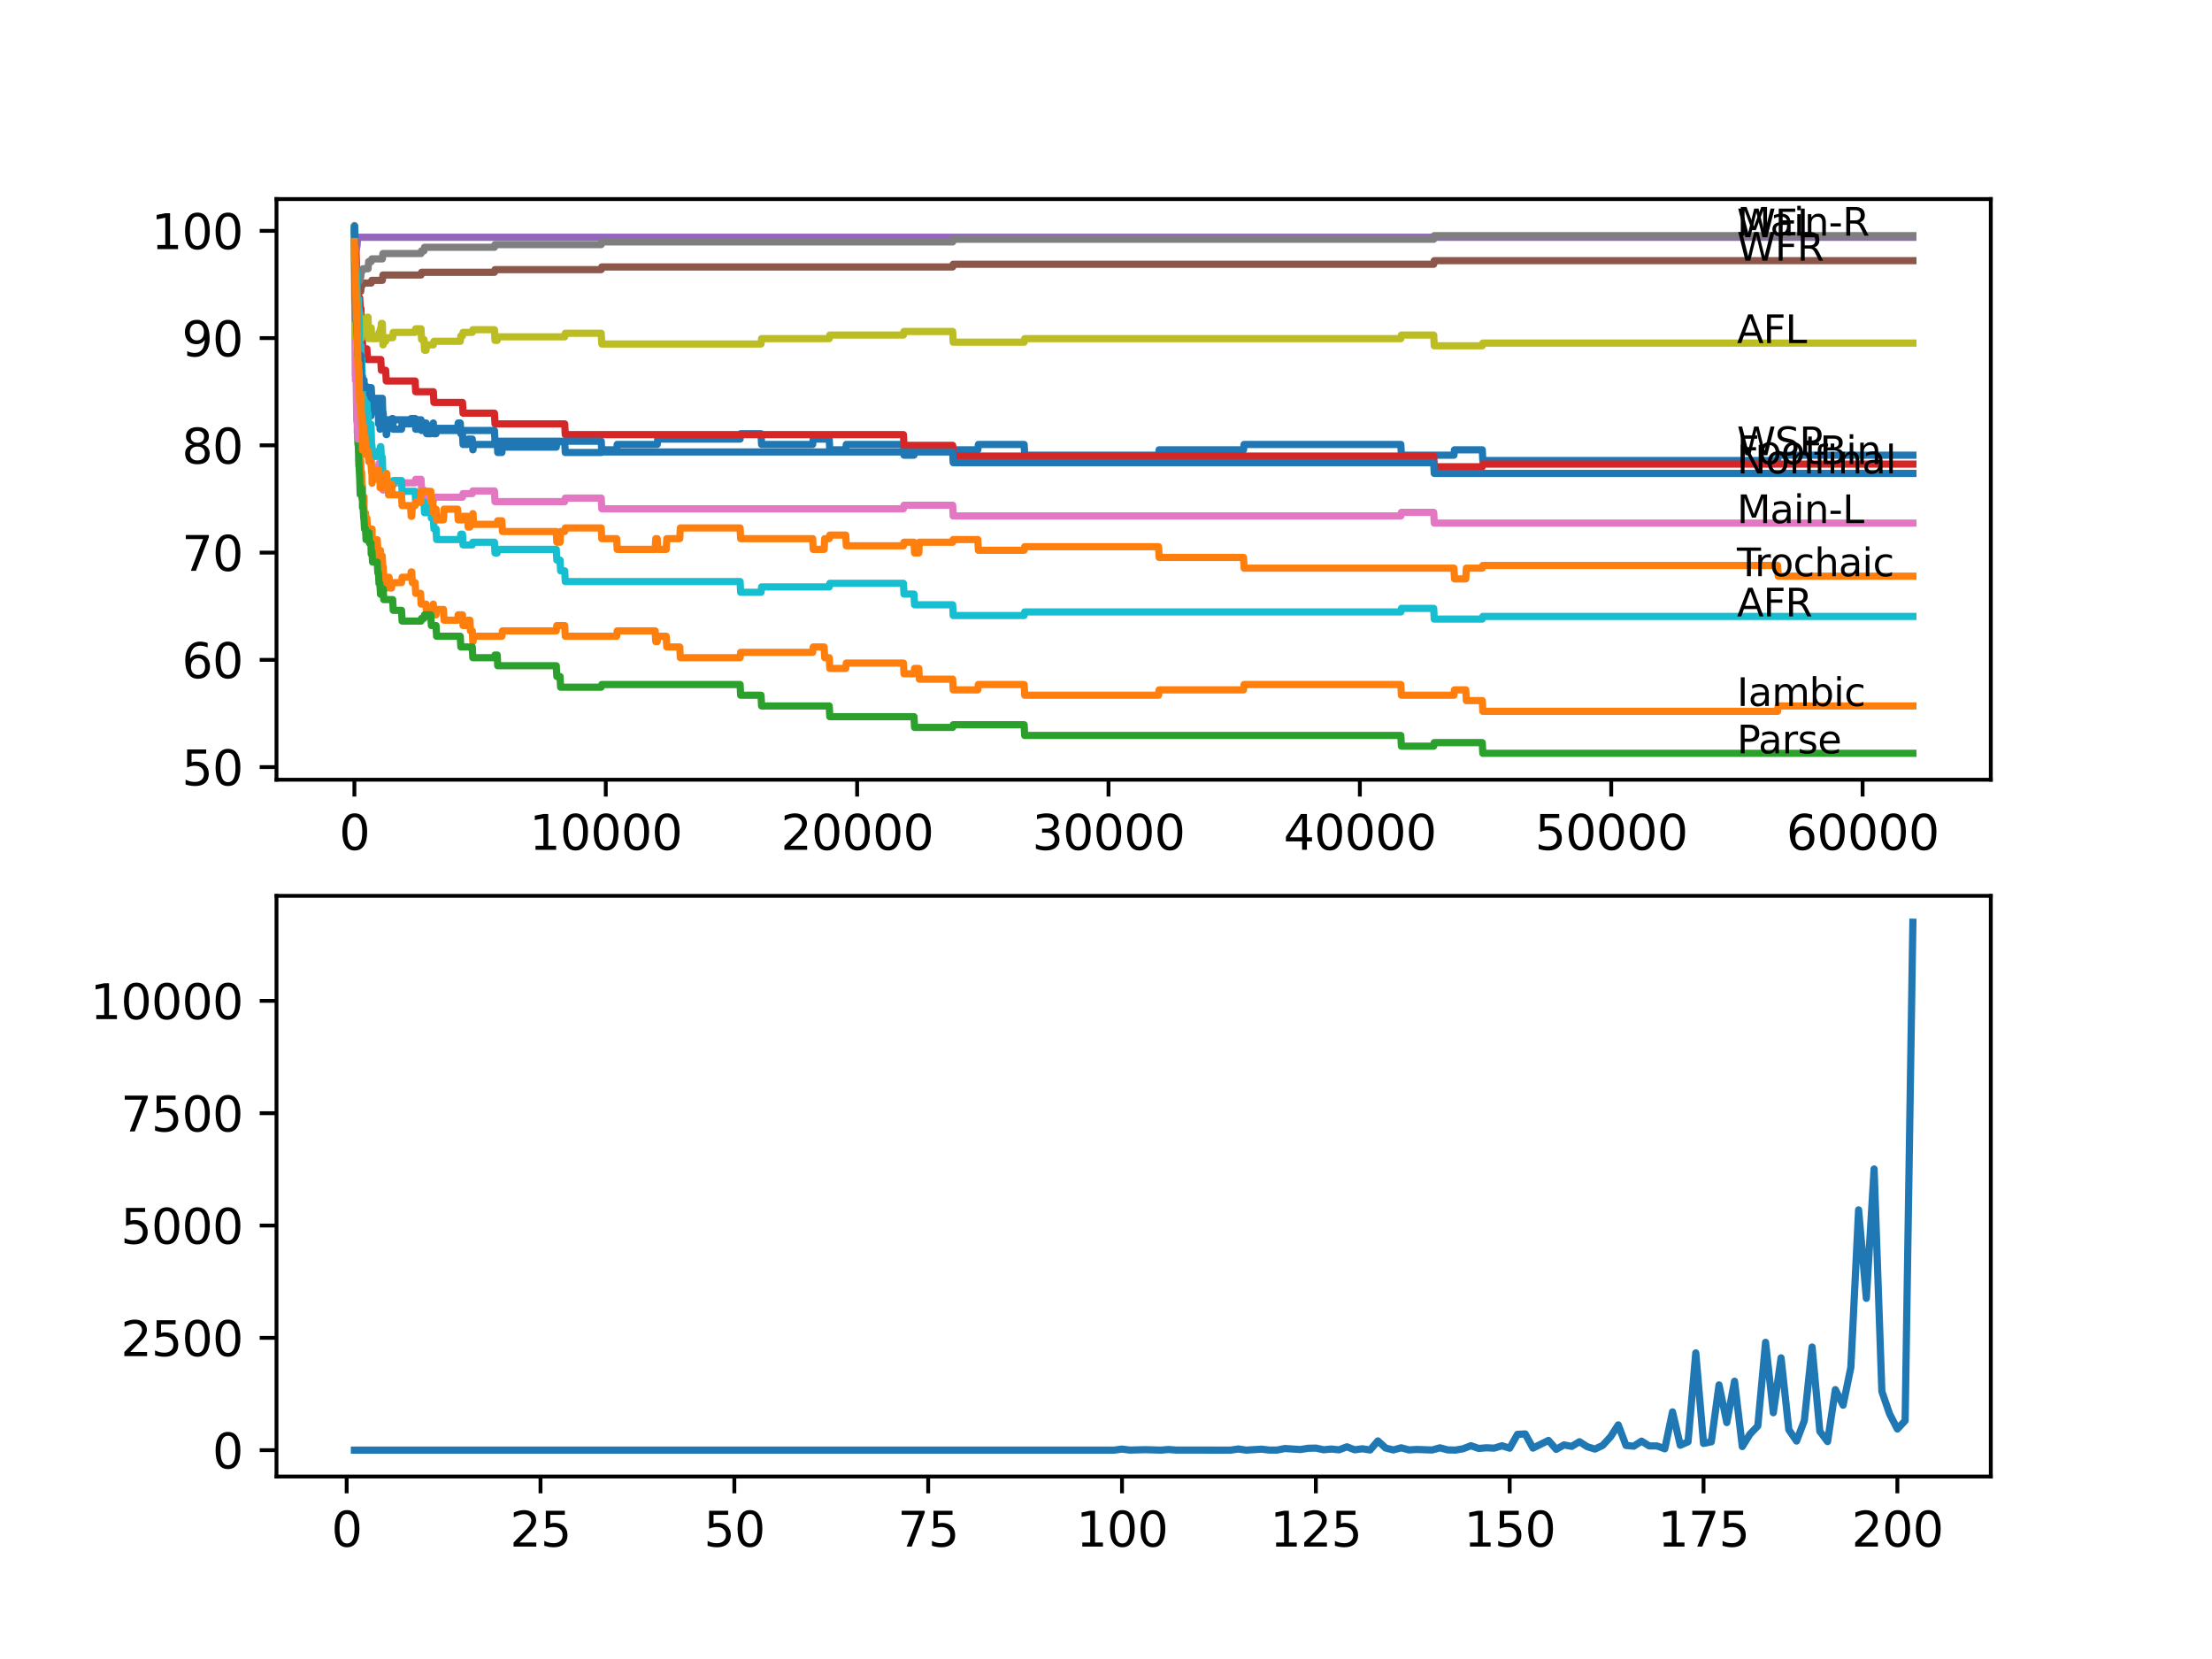 <?xml version="1.0" encoding="utf-8" standalone="no"?>
<!DOCTYPE svg PUBLIC "-//W3C//DTD SVG 1.1//EN"
  "http://www.w3.org/Graphics/SVG/1.1/DTD/svg11.dtd">
<svg xmlns:xlink="http://www.w3.org/1999/xlink" width="460.8pt" height="345.6pt" viewBox="0 0 460.8 345.6" xmlns="http://www.w3.org/2000/svg" version="1.1">
 <defs>
  <style type="text/css">*{stroke-linejoin: round; stroke-linecap: butt}</style>
 </defs>
 <g id="figure_1">
  <g id="patch_1">
   <path d="M 0 345.6 
L 460.8 345.6 
L 460.8 0 
L 0 0 
z
" style="fill: #ffffff"/>
  </g>
  <g id="axes_1">
   <g id="patch_2">
    <path d="M 57.6 162.432 
L 414.72 162.432 
L 414.72 41.472 
L 57.6 41.472 
z
" style="fill: #ffffff"/>
   </g>
   <g id="matplotlib.axis_1">
    <g id="xtick_1">
     <g id="line2d_1">
      <defs>
       <path id="m8625d4ade8" d="M 0 0 
L 0 3.5 
" style="stroke: #000000; stroke-width: 0.8"/>
      </defs>
      <g>
       <use xlink:href="#m8625d4ade8" x="73.827" y="162.432" style="stroke: #000000; stroke-width: 0.8"/>
      </g>
     </g>
     <g id="text_1">
      <!-- 0 -->
      <g transform="translate(70.646 177.03)scale(0.1 -0.1)">
       <defs>
        <path id="DejaVuSans-30" d="M 2034 4250 
Q 1547 4250 1301 3770 
Q 1056 3291 1056 2328 
Q 1056 1369 1301 889 
Q 1547 409 2034 409 
Q 2525 409 2770 889 
Q 3016 1369 3016 2328 
Q 3016 3291 2770 3770 
Q 2525 4250 2034 4250 
z
M 2034 4750 
Q 2819 4750 3233 4129 
Q 3647 3509 3647 2328 
Q 3647 1150 3233 529 
Q 2819 -91 2034 -91 
Q 1250 -91 836 529 
Q 422 1150 422 2328 
Q 422 3509 836 4129 
Q 1250 4750 2034 4750 
z
" transform="scale(0.016)"/>
       </defs>
       <use xlink:href="#DejaVuSans-30"/>
      </g>
     </g>
    </g>
    <g id="xtick_2">
     <g id="line2d_2">
      <g>
       <use xlink:href="#m8625d4ade8" x="126.192" y="162.432" style="stroke: #000000; stroke-width: 0.8"/>
      </g>
     </g>
     <g id="text_2">
      <!-- 10000 -->
      <g transform="translate(110.286 177.03)scale(0.1 -0.1)">
       <defs>
        <path id="DejaVuSans-31" d="M 794 531 
L 1825 531 
L 1825 4091 
L 703 3866 
L 703 4441 
L 1819 4666 
L 2450 4666 
L 2450 531 
L 3481 531 
L 3481 0 
L 794 0 
L 794 531 
z
" transform="scale(0.016)"/>
       </defs>
       <use xlink:href="#DejaVuSans-31"/>
       <use xlink:href="#DejaVuSans-30" x="63.623"/>
       <use xlink:href="#DejaVuSans-30" x="127.246"/>
       <use xlink:href="#DejaVuSans-30" x="190.869"/>
       <use xlink:href="#DejaVuSans-30" x="254.492"/>
      </g>
     </g>
    </g>
    <g id="xtick_3">
     <g id="line2d_3">
      <g>
       <use xlink:href="#m8625d4ade8" x="178.556" y="162.432" style="stroke: #000000; stroke-width: 0.8"/>
      </g>
     </g>
     <g id="text_3">
      <!-- 20000 -->
      <g transform="translate(162.65 177.03)scale(0.1 -0.1)">
       <defs>
        <path id="DejaVuSans-32" d="M 1228 531 
L 3431 531 
L 3431 0 
L 469 0 
L 469 531 
Q 828 903 1448 1529 
Q 2069 2156 2228 2338 
Q 2531 2678 2651 2914 
Q 2772 3150 2772 3378 
Q 2772 3750 2511 3984 
Q 2250 4219 1831 4219 
Q 1534 4219 1204 4116 
Q 875 4013 500 3803 
L 500 4441 
Q 881 4594 1212 4672 
Q 1544 4750 1819 4750 
Q 2544 4750 2975 4387 
Q 3406 4025 3406 3419 
Q 3406 3131 3298 2873 
Q 3191 2616 2906 2266 
Q 2828 2175 2409 1742 
Q 1991 1309 1228 531 
z
" transform="scale(0.016)"/>
       </defs>
       <use xlink:href="#DejaVuSans-32"/>
       <use xlink:href="#DejaVuSans-30" x="63.623"/>
       <use xlink:href="#DejaVuSans-30" x="127.246"/>
       <use xlink:href="#DejaVuSans-30" x="190.869"/>
       <use xlink:href="#DejaVuSans-30" x="254.492"/>
      </g>
     </g>
    </g>
    <g id="xtick_4">
     <g id="line2d_4">
      <g>
       <use xlink:href="#m8625d4ade8" x="230.921" y="162.432" style="stroke: #000000; stroke-width: 0.8"/>
      </g>
     </g>
     <g id="text_4">
      <!-- 30000 -->
      <g transform="translate(215.015 177.03)scale(0.1 -0.1)">
       <defs>
        <path id="DejaVuSans-33" d="M 2597 2516 
Q 3050 2419 3304 2112 
Q 3559 1806 3559 1356 
Q 3559 666 3084 287 
Q 2609 -91 1734 -91 
Q 1441 -91 1130 -33 
Q 819 25 488 141 
L 488 750 
Q 750 597 1062 519 
Q 1375 441 1716 441 
Q 2309 441 2620 675 
Q 2931 909 2931 1356 
Q 2931 1769 2642 2001 
Q 2353 2234 1838 2234 
L 1294 2234 
L 1294 2753 
L 1863 2753 
Q 2328 2753 2575 2939 
Q 2822 3125 2822 3475 
Q 2822 3834 2567 4026 
Q 2313 4219 1838 4219 
Q 1578 4219 1281 4162 
Q 984 4106 628 3988 
L 628 4550 
Q 988 4650 1302 4700 
Q 1616 4750 1894 4750 
Q 2613 4750 3031 4423 
Q 3450 4097 3450 3541 
Q 3450 3153 3228 2886 
Q 3006 2619 2597 2516 
z
" transform="scale(0.016)"/>
       </defs>
       <use xlink:href="#DejaVuSans-33"/>
       <use xlink:href="#DejaVuSans-30" x="63.623"/>
       <use xlink:href="#DejaVuSans-30" x="127.246"/>
       <use xlink:href="#DejaVuSans-30" x="190.869"/>
       <use xlink:href="#DejaVuSans-30" x="254.492"/>
      </g>
     </g>
    </g>
    <g id="xtick_5">
     <g id="line2d_5">
      <g>
       <use xlink:href="#m8625d4ade8" x="283.285" y="162.432" style="stroke: #000000; stroke-width: 0.8"/>
      </g>
     </g>
     <g id="text_5">
      <!-- 40000 -->
      <g transform="translate(267.379 177.03)scale(0.1 -0.1)">
       <defs>
        <path id="DejaVuSans-34" d="M 2419 4116 
L 825 1625 
L 2419 1625 
L 2419 4116 
z
M 2253 4666 
L 3047 4666 
L 3047 1625 
L 3713 1625 
L 3713 1100 
L 3047 1100 
L 3047 0 
L 2419 0 
L 2419 1100 
L 313 1100 
L 313 1709 
L 2253 4666 
z
" transform="scale(0.016)"/>
       </defs>
       <use xlink:href="#DejaVuSans-34"/>
       <use xlink:href="#DejaVuSans-30" x="63.623"/>
       <use xlink:href="#DejaVuSans-30" x="127.246"/>
       <use xlink:href="#DejaVuSans-30" x="190.869"/>
       <use xlink:href="#DejaVuSans-30" x="254.492"/>
      </g>
     </g>
    </g>
    <g id="xtick_6">
     <g id="line2d_6">
      <g>
       <use xlink:href="#m8625d4ade8" x="335.65" y="162.432" style="stroke: #000000; stroke-width: 0.8"/>
      </g>
     </g>
     <g id="text_6">
      <!-- 50000 -->
      <g transform="translate(319.744 177.03)scale(0.1 -0.1)">
       <defs>
        <path id="DejaVuSans-35" d="M 691 4666 
L 3169 4666 
L 3169 4134 
L 1269 4134 
L 1269 2991 
Q 1406 3038 1543 3061 
Q 1681 3084 1819 3084 
Q 2600 3084 3056 2656 
Q 3513 2228 3513 1497 
Q 3513 744 3044 326 
Q 2575 -91 1722 -91 
Q 1428 -91 1123 -41 
Q 819 9 494 109 
L 494 744 
Q 775 591 1075 516 
Q 1375 441 1709 441 
Q 2250 441 2565 725 
Q 2881 1009 2881 1497 
Q 2881 1984 2565 2268 
Q 2250 2553 1709 2553 
Q 1456 2553 1204 2497 
Q 953 2441 691 2322 
L 691 4666 
z
" transform="scale(0.016)"/>
       </defs>
       <use xlink:href="#DejaVuSans-35"/>
       <use xlink:href="#DejaVuSans-30" x="63.623"/>
       <use xlink:href="#DejaVuSans-30" x="127.246"/>
       <use xlink:href="#DejaVuSans-30" x="190.869"/>
       <use xlink:href="#DejaVuSans-30" x="254.492"/>
      </g>
     </g>
    </g>
    <g id="xtick_7">
     <g id="line2d_7">
      <g>
       <use xlink:href="#m8625d4ade8" x="388.014" y="162.432" style="stroke: #000000; stroke-width: 0.8"/>
      </g>
     </g>
     <g id="text_7">
      <!-- 60000 -->
      <g transform="translate(372.108 177.03)scale(0.1 -0.1)">
       <defs>
        <path id="DejaVuSans-36" d="M 2113 2584 
Q 1688 2584 1439 2293 
Q 1191 2003 1191 1497 
Q 1191 994 1439 701 
Q 1688 409 2113 409 
Q 2538 409 2786 701 
Q 3034 994 3034 1497 
Q 3034 2003 2786 2293 
Q 2538 2584 2113 2584 
z
M 3366 4563 
L 3366 3988 
Q 3128 4100 2886 4159 
Q 2644 4219 2406 4219 
Q 1781 4219 1451 3797 
Q 1122 3375 1075 2522 
Q 1259 2794 1537 2939 
Q 1816 3084 2150 3084 
Q 2853 3084 3261 2657 
Q 3669 2231 3669 1497 
Q 3669 778 3244 343 
Q 2819 -91 2113 -91 
Q 1303 -91 875 529 
Q 447 1150 447 2328 
Q 447 3434 972 4092 
Q 1497 4750 2381 4750 
Q 2619 4750 2861 4703 
Q 3103 4656 3366 4563 
z
" transform="scale(0.016)"/>
       </defs>
       <use xlink:href="#DejaVuSans-36"/>
       <use xlink:href="#DejaVuSans-30" x="63.623"/>
       <use xlink:href="#DejaVuSans-30" x="127.246"/>
       <use xlink:href="#DejaVuSans-30" x="190.869"/>
       <use xlink:href="#DejaVuSans-30" x="254.492"/>
      </g>
     </g>
    </g>
   </g>
   <g id="matplotlib.axis_2">
    <g id="ytick_1">
     <g id="line2d_8">
      <defs>
       <path id="m7692717932" d="M 0 0 
L -3.5 0 
" style="stroke: #000000; stroke-width: 0.8"/>
      </defs>
      <g>
       <use xlink:href="#m7692717932" x="57.6" y="159.801" style="stroke: #000000; stroke-width: 0.8"/>
      </g>
     </g>
     <g id="text_8">
      <!-- 50 -->
      <g transform="translate(37.875 163.6)scale(0.1 -0.1)">
       <use xlink:href="#DejaVuSans-35"/>
       <use xlink:href="#DejaVuSans-30" x="63.623"/>
      </g>
     </g>
    </g>
    <g id="ytick_2">
     <g id="line2d_9">
      <g>
       <use xlink:href="#m7692717932" x="57.6" y="137.458" style="stroke: #000000; stroke-width: 0.8"/>
      </g>
     </g>
     <g id="text_9">
      <!-- 60 -->
      <g transform="translate(37.875 141.258)scale(0.1 -0.1)">
       <use xlink:href="#DejaVuSans-36"/>
       <use xlink:href="#DejaVuSans-30" x="63.623"/>
      </g>
     </g>
    </g>
    <g id="ytick_3">
     <g id="line2d_10">
      <g>
       <use xlink:href="#m7692717932" x="57.6" y="115.116" style="stroke: #000000; stroke-width: 0.8"/>
      </g>
     </g>
     <g id="text_10">
      <!-- 70 -->
      <g transform="translate(37.875 118.915)scale(0.1 -0.1)">
       <defs>
        <path id="DejaVuSans-37" d="M 525 4666 
L 3525 4666 
L 3525 4397 
L 1831 0 
L 1172 0 
L 2766 4134 
L 525 4134 
L 525 4666 
z
" transform="scale(0.016)"/>
       </defs>
       <use xlink:href="#DejaVuSans-37"/>
       <use xlink:href="#DejaVuSans-30" x="63.623"/>
      </g>
     </g>
    </g>
    <g id="ytick_4">
     <g id="line2d_11">
      <g>
       <use xlink:href="#m7692717932" x="57.6" y="92.773" style="stroke: #000000; stroke-width: 0.8"/>
      </g>
     </g>
     <g id="text_11">
      <!-- 80 -->
      <g transform="translate(37.875 96.572)scale(0.1 -0.1)">
       <defs>
        <path id="DejaVuSans-38" d="M 2034 2216 
Q 1584 2216 1326 1975 
Q 1069 1734 1069 1313 
Q 1069 891 1326 650 
Q 1584 409 2034 409 
Q 2484 409 2743 651 
Q 3003 894 3003 1313 
Q 3003 1734 2745 1975 
Q 2488 2216 2034 2216 
z
M 1403 2484 
Q 997 2584 770 2862 
Q 544 3141 544 3541 
Q 544 4100 942 4425 
Q 1341 4750 2034 4750 
Q 2731 4750 3128 4425 
Q 3525 4100 3525 3541 
Q 3525 3141 3298 2862 
Q 3072 2584 2669 2484 
Q 3125 2378 3379 2068 
Q 3634 1759 3634 1313 
Q 3634 634 3220 271 
Q 2806 -91 2034 -91 
Q 1263 -91 848 271 
Q 434 634 434 1313 
Q 434 1759 690 2068 
Q 947 2378 1403 2484 
z
M 1172 3481 
Q 1172 3119 1398 2916 
Q 1625 2713 2034 2713 
Q 2441 2713 2670 2916 
Q 2900 3119 2900 3481 
Q 2900 3844 2670 4047 
Q 2441 4250 2034 4250 
Q 1625 4250 1398 4047 
Q 1172 3844 1172 3481 
z
" transform="scale(0.016)"/>
       </defs>
       <use xlink:href="#DejaVuSans-38"/>
       <use xlink:href="#DejaVuSans-30" x="63.623"/>
      </g>
     </g>
    </g>
    <g id="ytick_5">
     <g id="line2d_12">
      <g>
       <use xlink:href="#m7692717932" x="57.6" y="70.43" style="stroke: #000000; stroke-width: 0.8"/>
      </g>
     </g>
     <g id="text_12">
      <!-- 90 -->
      <g transform="translate(37.875 74.229)scale(0.1 -0.1)">
       <defs>
        <path id="DejaVuSans-39" d="M 703 97 
L 703 672 
Q 941 559 1184 500 
Q 1428 441 1663 441 
Q 2288 441 2617 861 
Q 2947 1281 2994 2138 
Q 2813 1869 2534 1725 
Q 2256 1581 1919 1581 
Q 1219 1581 811 2004 
Q 403 2428 403 3163 
Q 403 3881 828 4315 
Q 1253 4750 1959 4750 
Q 2769 4750 3195 4129 
Q 3622 3509 3622 2328 
Q 3622 1225 3098 567 
Q 2575 -91 1691 -91 
Q 1453 -91 1209 -44 
Q 966 3 703 97 
z
M 1959 2075 
Q 2384 2075 2632 2365 
Q 2881 2656 2881 3163 
Q 2881 3666 2632 3958 
Q 2384 4250 1959 4250 
Q 1534 4250 1286 3958 
Q 1038 3666 1038 3163 
Q 1038 2656 1286 2365 
Q 1534 2075 1959 2075 
z
" transform="scale(0.016)"/>
       </defs>
       <use xlink:href="#DejaVuSans-39"/>
       <use xlink:href="#DejaVuSans-30" x="63.623"/>
      </g>
     </g>
    </g>
    <g id="ytick_6">
     <g id="line2d_13">
      <g>
       <use xlink:href="#m7692717932" x="57.6" y="48.087" style="stroke: #000000; stroke-width: 0.8"/>
      </g>
     </g>
     <g id="text_13">
      <!-- 100 -->
      <g transform="translate(31.512 51.887)scale(0.1 -0.1)">
       <use xlink:href="#DejaVuSans-31"/>
       <use xlink:href="#DejaVuSans-30" x="63.623"/>
       <use xlink:href="#DejaVuSans-30" x="127.246"/>
      </g>
     </g>
    </g>
   </g>
   <g id="line2d_14">
    <path d="M 73.833 48.087 
L 73.848 47.529 
L 73.88 51.997 
L 73.911 50.433 
L 74.021 63.951 
L 74.047 61.158 
L 74.079 61.158 
L 74.147 67.116 
L 74.199 65.552 
L 74.21 65.552 
L 74.22 67.228 
L 74.32 63.131 
L 74.435 69.387 
L 74.44 68.27 
L 74.456 67.153 
L 74.493 70.877 
L 74.545 69.201 
L 74.55 69.201 
L 74.665 77.021 
L 74.676 75.904 
L 74.728 75.904 
L 74.849 73.111 
L 74.854 73.111 
L 74.922 69.76 
L 74.938 74.228 
L 74.959 73.484 
L 75.006 73.484 
L 75.021 77.952 
L 75.121 76.835 
L 75.147 76.835 
L 75.247 76.276 
L 75.346 78.511 
L 75.357 77.394 
L 75.362 77.394 
L 75.446 81.862 
L 75.477 80.745 
L 75.493 80.745 
L 75.618 79.181 
L 75.655 79.181 
L 75.702 81.415 
L 75.765 80.298 
L 75.817 80.298 
L 75.838 79.181 
L 75.844 81.415 
L 75.922 81.415 
L 76.032 81.415 
L 76.142 80.298 
L 76.215 82.532 
L 76.252 81.415 
L 76.435 81.415 
L 76.55 83.65 
L 76.676 83.65 
L 76.797 82.16 
L 76.854 82.16 
L 76.975 86.629 
L 77.289 86.629 
L 77.404 84.953 
L 77.493 84.953 
L 77.608 83.836 
L 78.593 83.836 
L 78.708 86.07 
L 78.839 86.07 
L 78.865 88.304 
L 78.949 87.187 
L 79.142 87.187 
L 79.174 89.421 
L 79.252 88.304 
L 79.347 88.304 
L 79.462 87.187 
L 79.65 87.187 
L 79.771 86.07 
L 79.828 86.07 
L 79.944 88.304 
L 80.347 88.304 
L 80.462 90.539 
L 80.546 90.539 
L 80.661 89.421 
L 80.823 89.421 
L 80.939 88.304 
L 81.572 88.304 
L 81.687 87.187 
L 81.803 87.187 
L 81.918 89.421 
L 83.646 89.421 
L 83.761 88.304 
L 85.536 88.304 
L 85.651 87.187 
L 86.479 87.187 
L 86.594 89.421 
L 87.709 89.421 
L 87.825 88.863 
L 88.322 88.863 
L 88.437 88.118 
L 88.762 88.118 
L 88.877 90.352 
L 89.746 90.352 
L 89.861 89.235 
L 90.15 89.235 
L 90.265 88.118 
L 90.275 88.118 
L 90.39 90.352 
L 90.835 90.352 
L 90.951 89.235 
L 95.334 89.235 
L 95.449 88.118 
L 95.883 88.118 
L 95.999 90.352 
L 96.344 90.352 
L 96.459 92.587 
L 97.397 92.587 
L 97.512 91.47 
L 98.381 91.47 
L 98.496 93.704 
L 98.538 93.704 
L 98.653 92.587 
L 103 92.587 
L 103.115 92.028 
L 103.576 92.028 
L 103.691 94.262 
L 104.55 94.262 
L 104.665 93.145 
L 115.881 93.145 
L 115.997 92.028 
L 117.641 92.028 
L 117.756 94.262 
L 125.244 94.262 
L 125.359 93.704 
L 128.459 93.704 
L 128.575 92.587 
L 136.911 92.587 
L 137.026 91.47 
L 154.176 91.47 
L 154.291 90.352 
L 158.538 90.352 
L 158.653 92.587 
L 169.293 92.587 
L 169.408 91.47 
L 172.744 91.47 
L 172.859 93.704 
L 176.184 93.704 
L 176.3 92.587 
L 188.202 92.587 
L 188.317 94.821 
L 190.401 94.821 
L 190.517 93.704 
L 203.697 93.704 
L 203.812 92.587 
L 213.347 92.587 
L 213.463 94.821 
L 241.352 94.821 
L 241.467 93.704 
L 259.051 93.704 
L 259.166 92.587 
L 291.821 92.587 
L 291.936 94.821 
L 302.88 94.821 
L 302.995 93.704 
L 308.782 93.704 
L 308.897 95.938 
L 370.31 95.938 
L 370.425 94.821 
L 398.487 94.821 
L 398.487 94.821 
" clip-path="url(#p5f4adee884)" style="fill: none; stroke: #1f77b4; stroke-width: 1.5; stroke-linecap: square"/>
   </g>
   <g id="line2d_15">
    <path d="M 73.833 50.322 
L 73.859 49.316 
L 73.896 54.455 
L 73.901 54.455 
L 73.906 54.455 
L 74.042 69.387 
L 74.047 68.27 
L 74.115 68.27 
L 74.236 76.09 
L 74.241 75.532 
L 74.246 75.532 
L 74.273 77.021 
L 74.356 74.34 
L 74.456 79.926 
L 74.477 79.367 
L 74.487 79.367 
L 74.571 87.187 
L 74.613 86.07 
L 74.665 86.07 
L 74.76 88.304 
L 74.775 87.187 
L 74.786 87.187 
L 74.854 91.656 
L 74.901 89.421 
L 74.906 89.421 
L 75.021 97.241 
L 75.032 96.124 
L 75.158 96.124 
L 75.252 100.593 
L 75.273 98.359 
L 75.336 98.359 
L 75.446 103.944 
L 75.456 102.827 
L 75.493 102.827 
L 75.514 101.263 
L 75.519 103.497 
L 75.592 103.497 
L 75.65 103.497 
L 75.702 105.732 
L 75.76 104.615 
L 75.817 104.615 
L 75.828 103.497 
L 75.844 107.966 
L 75.912 107.966 
L 76.032 107.966 
L 76.142 106.849 
L 76.215 109.083 
L 76.252 107.966 
L 76.435 107.966 
L 76.55 110.2 
L 76.896 110.2 
L 77.011 112.434 
L 77.289 112.434 
L 77.404 111.317 
L 77.493 111.317 
L 77.514 110.2 
L 77.519 112.434 
L 77.598 112.434 
L 78.593 112.434 
L 78.708 114.669 
L 78.839 114.669 
L 78.865 116.903 
L 78.949 115.786 
L 79.174 115.786 
L 79.258 114.669 
L 79.263 116.903 
L 79.279 116.903 
L 79.347 116.903 
L 79.462 115.786 
L 79.619 115.786 
L 79.734 118.02 
L 79.828 118.02 
L 79.944 120.254 
L 80.347 120.254 
L 80.462 122.489 
L 80.546 122.489 
L 80.661 121.372 
L 80.823 121.372 
L 80.939 120.254 
L 81.059 120.254 
L 81.174 122.489 
L 81.572 122.489 
L 81.687 121.372 
L 83.646 121.372 
L 83.761 120.254 
L 85.536 120.254 
L 85.651 119.137 
L 85.777 119.137 
L 85.892 121.372 
L 86.479 121.372 
L 86.594 123.606 
L 87.615 123.606 
L 87.73 125.84 
L 88.762 125.84 
L 88.877 128.074 
L 89.746 128.074 
L 89.861 126.957 
L 90.15 126.957 
L 90.265 125.84 
L 90.275 125.84 
L 90.39 128.074 
L 90.835 128.074 
L 90.951 126.957 
L 92.385 126.957 
L 92.501 129.192 
L 95.334 129.192 
L 95.449 128.074 
L 96.344 128.074 
L 96.459 130.309 
L 97.397 130.309 
L 97.512 129.192 
L 97.889 129.192 
L 98.004 131.426 
L 98.381 131.426 
L 98.496 133.66 
L 98.538 133.66 
L 98.653 132.543 
L 104.55 132.543 
L 104.665 131.426 
L 115.881 131.426 
L 115.997 130.309 
L 117.641 130.309 
L 117.756 132.543 
L 128.459 132.543 
L 128.575 131.426 
L 136.492 131.426 
L 136.607 133.66 
L 136.911 133.66 
L 137.026 132.543 
L 138.791 132.543 
L 138.906 134.777 
L 141.608 134.777 
L 141.723 137.012 
L 154.176 137.012 
L 154.291 135.894 
L 169.293 135.894 
L 169.408 134.777 
L 171.681 134.777 
L 171.796 137.012 
L 172.744 137.012 
L 172.859 139.246 
L 176.184 139.246 
L 176.3 138.129 
L 188.202 138.129 
L 188.317 140.363 
L 190.401 140.363 
L 190.517 139.246 
L 191.401 139.246 
L 191.517 141.48 
L 198.455 141.48 
L 198.57 143.714 
L 203.697 143.714 
L 203.812 142.597 
L 213.347 142.597 
L 213.463 144.831 
L 241.352 144.831 
L 241.467 143.714 
L 259.051 143.714 
L 259.166 142.597 
L 291.821 142.597 
L 291.936 144.831 
L 302.88 144.831 
L 302.995 143.714 
L 305.347 143.714 
L 305.462 145.949 
L 308.782 145.949 
L 308.897 148.183 
L 370.31 148.183 
L 370.425 147.066 
L 398.487 147.066 
L 398.487 147.066 
" clip-path="url(#p5f4adee884)" style="fill: none; stroke: #ff7f0e; stroke-width: 1.5; stroke-linecap: square"/>
   </g>
   <g id="line2d_16">
    <path d="M 73.833 48.087 
L 73.848 47.529 
L 73.875 53.114 
L 74.021 69.909 
L 74.037 69.909 
L 74.079 69.35 
L 74.105 73.819 
L 74.115 73.074 
L 74.147 73.074 
L 74.184 72.627 
L 74.199 77.096 
L 74.215 76.537 
L 74.33 79.889 
L 74.341 79.889 
L 74.346 79.442 
L 74.367 83.91 
L 74.403 83.91 
L 74.414 83.91 
L 74.424 83.463 
L 74.445 90.166 
L 74.456 89.421 
L 74.571 92.587 
L 74.639 92.587 
L 74.76 97.055 
L 74.801 97.055 
L 74.917 99.289 
L 74.922 99.289 
L 75.037 103.013 
L 75.147 103.013 
L 75.268 101.71 
L 75.362 101.71 
L 75.477 103.944 
L 75.493 103.944 
L 75.508 103.497 
L 75.514 105.732 
L 75.582 105.732 
L 75.655 105.732 
L 75.77 107.966 
L 75.817 107.966 
L 75.933 110.2 
L 76.142 110.2 
L 76.257 112.434 
L 76.676 112.434 
L 76.797 110.945 
L 76.854 110.945 
L 76.969 113.179 
L 77.289 113.179 
L 77.331 115.414 
L 77.399 114.855 
L 77.493 114.855 
L 77.608 117.089 
L 78.593 117.089 
L 78.708 119.323 
L 78.839 119.323 
L 78.954 121.558 
L 79.142 121.558 
L 79.258 123.792 
L 79.65 123.792 
L 79.771 122.675 
L 79.828 122.675 
L 79.944 124.909 
L 81.803 124.909 
L 81.918 127.143 
L 83.646 127.143 
L 83.761 129.378 
L 87.709 129.378 
L 87.825 128.819 
L 88.322 128.819 
L 88.437 128.074 
L 89.746 128.074 
L 89.861 130.309 
L 90.835 130.309 
L 90.951 132.543 
L 95.883 132.543 
L 95.999 134.777 
L 98.381 134.777 
L 98.496 137.012 
L 103 137.012 
L 103.115 136.453 
L 103.576 136.453 
L 103.691 138.687 
L 115.881 138.687 
L 115.997 140.922 
L 116.667 140.922 
L 116.782 143.156 
L 125.244 143.156 
L 125.359 142.597 
L 154.176 142.597 
L 154.291 144.831 
L 158.538 144.831 
L 158.653 147.066 
L 172.744 147.066 
L 172.859 149.3 
L 190.401 149.3 
L 190.517 151.534 
L 198.455 151.534 
L 198.57 150.976 
L 213.347 150.976 
L 213.463 153.21 
L 291.821 153.21 
L 291.936 155.444 
L 298.665 155.444 
L 298.78 154.7 
L 308.782 154.7 
L 308.897 156.934 
L 398.487 156.934 
L 398.487 156.934 
" clip-path="url(#p5f4adee884)" style="fill: none; stroke: #2ca02c; stroke-width: 1.5; stroke-linecap: square"/>
   </g>
   <g id="line2d_17">
    <path d="M 73.833 47.529 
L 73.917 47.529 
L 73.958 51.997 
L 74.032 51.439 
L 74.147 51.439 
L 74.267 55.907 
L 74.377 55.907 
L 74.493 58.142 
L 74.582 58.142 
L 74.702 62.61 
L 74.838 62.61 
L 74.932 62.052 
L 75.048 64.286 
L 75.189 64.286 
L 75.309 68.754 
L 75.44 68.754 
L 75.561 73.223 
L 76.142 73.223 
L 76.257 72.664 
L 76.435 72.664 
L 76.55 74.899 
L 79.326 74.899 
L 79.441 77.133 
L 80.347 77.133 
L 80.462 79.367 
L 86.479 79.367 
L 86.594 81.601 
L 90.275 81.601 
L 90.39 83.836 
L 96.344 83.836 
L 96.459 86.07 
L 103 86.07 
L 103.115 88.304 
L 117.641 88.304 
L 117.756 90.539 
L 188.202 90.539 
L 188.317 92.773 
L 198.455 92.773 
L 198.57 95.007 
L 298.665 95.007 
L 298.78 97.241 
L 308.782 97.241 
L 308.897 96.683 
L 398.487 96.683 
L 398.487 96.683 
" clip-path="url(#p5f4adee884)" style="fill: none; stroke: #d62728; stroke-width: 1.5; stroke-linecap: square"/>
   </g>
   <g id="line2d_18">
    <path d="M 73.833 48.087 
L 73.864 48.087 
L 73.911 51.811 
L 73.979 51.364 
L 74.105 51.364 
L 74.22 50.173 
L 74.236 50.173 
L 74.246 49.614 
L 74.252 51.848 
L 74.335 51.29 
L 74.377 51.29 
L 74.493 49.428 
L 398.487 49.428 
L 398.487 49.428 
" clip-path="url(#p5f4adee884)" style="fill: none; stroke: #9467bd; stroke-width: 1.5; stroke-linecap: square"/>
   </g>
   <g id="line2d_19">
    <path d="M 73.833 48.087 
L 73.848 48.087 
L 73.953 58.253 
L 73.979 57.136 
L 74 57.136 
L 74.121 56.131 
L 74.147 56.131 
L 74.257 62.834 
L 74.267 62.275 
L 74.314 62.275 
L 74.435 61.27 
L 74.519 61.27 
L 74.634 60.711 
L 75.147 60.711 
L 75.268 59.408 
L 75.493 59.408 
L 75.608 58.961 
L 77.331 58.961 
L 77.446 58.402 
L 79.65 58.402 
L 79.771 57.285 
L 87.709 57.285 
L 87.825 56.727 
L 103 56.727 
L 103.115 56.168 
L 125.244 56.168 
L 125.359 55.609 
L 198.455 55.609 
L 198.57 55.051 
L 298.665 55.051 
L 298.78 54.306 
L 398.487 54.306 
L 398.487 54.306 
" clip-path="url(#p5f4adee884)" style="fill: none; stroke: #8c564b; stroke-width: 1.5; stroke-linecap: square"/>
   </g>
   <g id="line2d_20">
    <path d="M 73.833 50.322 
L 74.006 78.213 
L 74.011 78.213 
L 74.037 77.021 
L 74.042 79.255 
L 74.105 79.255 
L 74.194 79.255 
L 74.32 87.634 
L 74.341 87.634 
L 74.377 85.698 
L 74.383 87.932 
L 74.435 86.815 
L 74.55 91.47 
L 74.676 88.863 
L 74.692 88.863 
L 74.76 87.001 
L 74.765 89.235 
L 74.796 89.235 
L 74.817 89.235 
L 74.943 85.698 
L 75.006 87.932 
L 75.053 86.442 
L 75.147 86.442 
L 75.247 90.911 
L 75.262 90.166 
L 75.336 90.166 
L 75.461 88.118 
L 75.493 88.118 
L 75.608 90.352 
L 75.655 90.352 
L 75.77 92.587 
L 75.838 92.587 
L 75.953 91.842 
L 76.435 91.842 
L 76.55 91.097 
L 76.676 91.097 
L 76.797 95.566 
L 77.331 95.566 
L 77.446 97.8 
L 78.593 97.8 
L 78.708 97.241 
L 78.839 97.241 
L 78.954 96.497 
L 79.142 96.497 
L 79.258 98.731 
L 79.326 98.731 
L 79.441 97.614 
L 79.65 97.614 
L 79.771 102.082 
L 79.828 102.082 
L 79.944 101.338 
L 80.347 101.338 
L 80.462 100.593 
L 86.479 100.593 
L 86.594 99.848 
L 87.709 99.848 
L 87.825 102.082 
L 88.322 102.082 
L 88.437 104.317 
L 90.275 104.317 
L 90.39 103.572 
L 96.344 103.572 
L 96.459 102.827 
L 98.381 102.827 
L 98.496 102.269 
L 103 102.269 
L 103.115 104.503 
L 117.641 104.503 
L 117.756 103.758 
L 125.244 103.758 
L 125.359 105.992 
L 188.202 105.992 
L 188.317 105.248 
L 198.455 105.248 
L 198.57 107.482 
L 291.821 107.482 
L 291.936 106.737 
L 298.665 106.737 
L 298.78 108.971 
L 398.487 108.971 
L 398.487 108.971 
" clip-path="url(#p5f4adee884)" style="fill: none; stroke: #e377c2; stroke-width: 1.5; stroke-linecap: square"/>
   </g>
   <g id="line2d_21">
    <path d="M 73.833 47.529 
L 73.848 46.97 
L 73.88 51.997 
L 73.89 51.997 
L 73.953 56.019 
L 74.006 54.455 
L 74.037 54.455 
L 74.147 53.896 
L 74.257 60.599 
L 74.267 60.041 
L 74.314 60.041 
L 74.435 59.035 
L 74.519 59.035 
L 74.634 58.477 
L 74.943 58.477 
L 75.058 57.732 
L 75.147 57.732 
L 75.268 56.429 
L 75.493 56.429 
L 75.608 55.982 
L 76.676 55.982 
L 76.797 54.492 
L 77.331 54.492 
L 77.446 53.934 
L 79.65 53.934 
L 79.771 52.817 
L 87.709 52.817 
L 87.825 52.258 
L 88.322 52.258 
L 88.437 51.513 
L 103 51.513 
L 103.115 50.955 
L 125.244 50.955 
L 125.359 50.396 
L 198.455 50.396 
L 198.57 49.838 
L 298.665 49.838 
L 298.78 49.093 
L 398.487 49.093 
L 398.487 49.093 
" clip-path="url(#p5f4adee884)" style="fill: none; stroke: #7f7f7f; stroke-width: 1.5; stroke-linecap: square"/>
   </g>
   <g id="line2d_22">
    <path d="M 73.833 47.529 
L 73.948 70.207 
L 73.99 69.09 
L 74 69.09 
L 74.152 65.589 
L 74.184 65.589 
L 74.194 64.472 
L 74.262 70.616 
L 74.267 70.616 
L 74.314 70.616 
L 74.32 72.851 
L 74.367 69.797 
L 74.424 70.914 
L 74.435 69.797 
L 74.445 74.266 
L 74.519 72.218 
L 74.55 74.452 
L 74.587 71.845 
L 74.629 71.845 
L 74.639 71.845 
L 74.76 67.749 
L 74.801 69.983 
L 74.843 67.19 
L 74.864 67.19 
L 74.922 67.19 
L 74.943 65.328 
L 74.948 67.563 
L 75.037 66.073 
L 75.147 66.073 
L 75.247 70.542 
L 75.262 69.797 
L 75.336 69.797 
L 75.472 66.632 
L 75.493 66.632 
L 75.608 68.866 
L 75.655 68.866 
L 75.77 68.121 
L 75.838 68.121 
L 75.953 67.377 
L 76.142 67.377 
L 76.257 66.818 
L 76.435 66.818 
L 76.55 66.073 
L 76.676 66.073 
L 76.797 70.542 
L 76.854 70.542 
L 76.975 68.308 
L 77.331 68.308 
L 77.446 70.542 
L 78.593 70.542 
L 78.708 69.983 
L 78.839 69.983 
L 78.954 69.238 
L 79.142 69.238 
L 79.258 68.494 
L 79.326 68.494 
L 79.441 67.377 
L 79.65 67.377 
L 79.771 71.845 
L 79.828 71.845 
L 79.944 71.1 
L 80.347 71.1 
L 80.462 70.356 
L 81.803 70.356 
L 81.918 69.238 
L 86.479 69.238 
L 86.594 68.494 
L 87.709 68.494 
L 87.825 70.728 
L 88.322 70.728 
L 88.437 72.962 
L 88.762 72.962 
L 88.877 71.845 
L 90.275 71.845 
L 90.39 71.1 
L 95.883 71.1 
L 95.999 69.983 
L 96.344 69.983 
L 96.459 69.238 
L 98.381 69.238 
L 98.496 68.68 
L 103 68.68 
L 103.115 70.914 
L 103.576 70.914 
L 103.691 70.169 
L 117.641 70.169 
L 117.756 69.425 
L 125.244 69.425 
L 125.359 71.659 
L 158.538 71.659 
L 158.653 70.542 
L 172.744 70.542 
L 172.859 69.797 
L 188.202 69.797 
L 188.317 69.052 
L 198.455 69.052 
L 198.57 71.287 
L 213.347 71.287 
L 213.463 70.542 
L 291.821 70.542 
L 291.936 69.797 
L 298.665 69.797 
L 298.78 72.031 
L 308.782 72.031 
L 308.897 71.473 
L 398.487 71.473 
L 398.487 71.473 
" clip-path="url(#p5f4adee884)" style="fill: none; stroke: #bcbd22; stroke-width: 1.5; stroke-linecap: square"/>
   </g>
   <g id="line2d_23">
    <path d="M 73.833 47.529 
L 73.953 62.834 
L 73.969 60.972 
L 74.105 55.498 
L 74.184 58.849 
L 74.215 57.732 
L 74.236 56.615 
L 74.257 60.339 
L 74.309 60.339 
L 74.314 60.339 
L 74.414 64.435 
L 74.367 59.966 
L 74.43 62.871 
L 74.456 62.871 
L 74.482 62.312 
L 74.487 64.546 
L 74.561 63.057 
L 74.566 63.057 
L 74.587 64.546 
L 74.681 62.312 
L 74.692 62.312 
L 74.76 66.781 
L 74.807 64.546 
L 74.817 64.546 
L 74.948 73.484 
L 75.006 73.484 
L 75.126 71.994 
L 75.189 71.994 
L 75.309 76.463 
L 75.336 76.463 
L 75.377 74.787 
L 75.383 77.021 
L 75.44 77.021 
L 75.566 83.724 
L 75.655 83.724 
L 75.77 82.979 
L 75.817 82.979 
L 75.838 85.214 
L 75.927 84.469 
L 76.142 84.469 
L 76.257 83.91 
L 76.435 83.91 
L 76.55 86.144 
L 76.676 86.144 
L 76.797 90.613 
L 76.854 90.613 
L 76.975 88.379 
L 77.289 88.379 
L 77.409 92.847 
L 77.493 92.847 
L 77.608 95.082 
L 78.593 95.082 
L 78.708 94.523 
L 78.839 94.523 
L 78.954 93.778 
L 79.142 93.778 
L 79.258 93.034 
L 79.326 93.034 
L 79.441 95.268 
L 79.65 95.268 
L 79.771 99.736 
L 79.828 99.736 
L 79.944 98.992 
L 80.347 98.992 
L 80.462 101.226 
L 81.803 101.226 
L 81.918 100.109 
L 83.646 100.109 
L 83.761 102.343 
L 86.479 102.343 
L 86.594 104.577 
L 88.322 104.577 
L 88.437 106.812 
L 88.762 106.812 
L 88.877 105.694 
L 89.746 105.694 
L 89.861 107.929 
L 90.275 107.929 
L 90.39 110.163 
L 90.835 110.163 
L 90.951 112.397 
L 95.883 112.397 
L 95.999 111.28 
L 96.344 111.28 
L 96.459 113.514 
L 98.381 113.514 
L 98.496 112.956 
L 103 112.956 
L 103.115 115.19 
L 103.576 115.19 
L 103.691 114.445 
L 115.881 114.445 
L 115.997 116.68 
L 116.667 116.68 
L 116.782 118.914 
L 117.641 118.914 
L 117.756 121.148 
L 154.176 121.148 
L 154.291 123.382 
L 158.538 123.382 
L 158.653 122.265 
L 172.744 122.265 
L 172.859 121.521 
L 188.202 121.521 
L 188.317 123.755 
L 190.401 123.755 
L 190.517 125.989 
L 198.455 125.989 
L 198.57 128.223 
L 213.347 128.223 
L 213.463 127.479 
L 291.821 127.479 
L 291.936 126.734 
L 298.665 126.734 
L 298.78 128.968 
L 308.782 128.968 
L 308.897 128.41 
L 398.487 128.41 
L 398.487 128.41 
" clip-path="url(#p5f4adee884)" style="fill: none; stroke: #17becf; stroke-width: 1.5; stroke-linecap: square"/>
   </g>
   <g id="line2d_24">
    <path d="M 73.833 48.087 
L 73.848 48.087 
L 73.869 47.194 
L 73.911 49.986 
L 73.917 49.54 
L 74.063 66.669 
L 74.147 66.669 
L 74.257 65.105 
L 74.377 69.574 
L 74.414 69.574 
L 74.534 74.042 
L 75.147 74.042 
L 75.268 78.511 
L 75.493 78.511 
L 75.608 80.745 
L 77.331 80.745 
L 77.446 82.979 
L 79.65 82.979 
L 79.771 87.448 
L 87.709 87.448 
L 87.825 89.682 
L 103 89.682 
L 103.115 91.916 
L 125.244 91.916 
L 125.359 94.151 
L 198.455 94.151 
L 198.57 96.385 
L 298.665 96.385 
L 298.78 98.619 
L 398.487 98.619 
L 398.487 98.619 
" clip-path="url(#p5f4adee884)" style="fill: none; stroke: #1f77b4; stroke-width: 1.5; stroke-linecap: square"/>
   </g>
   <g id="line2d_25">
    <path d="M 73.833 50.322 
L 73.88 54.343 
L 73.943 51.476 
L 73.958 51.476 
L 74.089 60.413 
L 74.105 60.413 
L 74.215 66.669 
L 74.152 59.966 
L 74.225 65.552 
L 74.273 62.759 
L 74.33 64.993 
L 74.451 70.132 
L 74.456 70.132 
L 74.582 76.835 
L 74.665 76.835 
L 74.728 75.718 
L 74.739 80.186 
L 74.76 79.442 
L 74.812 77.207 
L 74.875 81.676 
L 74.89 81.676 
L 74.932 83.91 
L 75 83.165 
L 75.021 83.165 
L 75.137 85.4 
L 75.158 85.4 
L 75.252 82.421 
L 75.262 86.889 
L 75.336 86.889 
L 75.346 86.331 
L 75.351 88.565 
L 75.435 87.82 
L 75.44 87.82 
L 75.446 87.075 
L 75.498 91.544 
L 75.508 91.544 
L 75.514 93.778 
L 75.618 91.544 
L 75.65 91.544 
L 75.702 88.565 
L 75.76 90.799 
L 75.817 90.799 
L 75.828 93.034 
L 75.927 90.799 
L 76.032 90.799 
L 76.142 93.034 
L 76.215 92.475 
L 76.221 94.709 
L 76.236 94.709 
L 76.435 94.709 
L 76.55 93.964 
L 76.723 93.964 
L 76.838 96.199 
L 77.289 96.199 
L 77.404 98.433 
L 77.493 98.433 
L 77.514 100.667 
L 77.603 98.433 
L 78.593 98.433 
L 78.708 97.874 
L 78.865 97.874 
L 78.98 100.109 
L 79.142 100.109 
L 79.174 99.364 
L 79.179 101.598 
L 79.242 101.598 
L 79.258 101.598 
L 79.347 99.364 
L 79.368 101.598 
L 79.619 101.598 
L 79.734 99.364 
L 80.347 99.364 
L 80.462 98.619 
L 80.546 98.619 
L 80.661 100.853 
L 80.823 100.853 
L 80.939 103.088 
L 81.059 103.088 
L 81.174 100.853 
L 81.572 100.853 
L 81.687 103.088 
L 83.646 103.088 
L 83.761 105.322 
L 85.536 105.322 
L 85.651 107.556 
L 85.777 107.556 
L 85.892 105.322 
L 86.479 105.322 
L 86.594 104.577 
L 87.615 104.577 
L 87.73 102.343 
L 89.746 102.343 
L 89.861 104.577 
L 90.15 104.577 
L 90.265 106.812 
L 90.275 106.812 
L 90.39 106.067 
L 90.835 106.067 
L 90.951 108.301 
L 92.385 108.301 
L 92.501 106.067 
L 95.334 106.067 
L 95.449 108.301 
L 96.344 108.301 
L 96.459 107.556 
L 97.397 107.556 
L 97.512 109.791 
L 97.889 109.791 
L 98.004 107.556 
L 98.381 107.556 
L 98.496 106.998 
L 98.538 106.998 
L 98.653 109.232 
L 103.576 109.232 
L 103.691 108.487 
L 104.55 108.487 
L 104.665 110.722 
L 115.881 110.722 
L 115.997 112.956 
L 116.667 112.956 
L 116.782 110.722 
L 117.641 110.722 
L 117.756 109.977 
L 125.244 109.977 
L 125.359 112.211 
L 128.459 112.211 
L 128.575 114.445 
L 136.492 114.445 
L 136.607 112.211 
L 136.911 112.211 
L 137.026 114.445 
L 138.791 114.445 
L 138.906 112.211 
L 141.608 112.211 
L 141.723 109.977 
L 154.176 109.977 
L 154.291 112.211 
L 169.293 112.211 
L 169.408 114.445 
L 171.681 114.445 
L 171.796 112.211 
L 172.744 112.211 
L 172.859 111.466 
L 176.184 111.466 
L 176.3 113.701 
L 188.202 113.701 
L 188.317 112.956 
L 190.401 112.956 
L 190.517 115.19 
L 191.401 115.19 
L 191.517 112.956 
L 198.455 112.956 
L 198.57 112.397 
L 203.697 112.397 
L 203.812 114.632 
L 213.347 114.632 
L 213.463 113.887 
L 241.352 113.887 
L 241.467 116.121 
L 259.051 116.121 
L 259.166 118.355 
L 302.88 118.355 
L 302.995 120.59 
L 305.347 120.59 
L 305.462 118.355 
L 308.782 118.355 
L 308.897 117.797 
L 370.31 117.797 
L 370.425 120.031 
L 398.487 120.031 
L 398.487 120.031 
" clip-path="url(#p5f4adee884)" style="fill: none; stroke: #ff7f0e; stroke-width: 1.5; stroke-linecap: square"/>
   </g>
   <g id="patch_3">
    <path d="M 57.6 162.432 
L 57.6 41.472 
" style="fill: none; stroke: #000000; stroke-width: 0.8; stroke-linejoin: miter; stroke-linecap: square"/>
   </g>
   <g id="patch_4">
    <path d="M 414.72 162.432 
L 414.72 41.472 
" style="fill: none; stroke: #000000; stroke-width: 0.8; stroke-linejoin: miter; stroke-linecap: square"/>
   </g>
   <g id="patch_5">
    <path d="M 57.6 162.432 
L 414.72 162.432 
" style="fill: none; stroke: #000000; stroke-width: 0.8; stroke-linejoin: miter; stroke-linecap: square"/>
   </g>
   <g id="patch_6">
    <path d="M 57.6 41.472 
L 414.72 41.472 
" style="fill: none; stroke: #000000; stroke-width: 0.8; stroke-linejoin: miter; stroke-linecap: square"/>
   </g>
   <g id="text_14">
    <!-- WSP -->
    <g transform="translate(361.832 94.821)scale(0.08 -0.08)">
     <defs>
      <path id="DejaVuSans-57" d="M 213 4666 
L 850 4666 
L 1831 722 
L 2809 4666 
L 3519 4666 
L 4500 722 
L 5478 4666 
L 6119 4666 
L 4947 0 
L 4153 0 
L 3169 4050 
L 2175 0 
L 1381 0 
L 213 4666 
z
" transform="scale(0.016)"/>
      <path id="DejaVuSans-53" d="M 3425 4513 
L 3425 3897 
Q 3066 4069 2747 4153 
Q 2428 4238 2131 4238 
Q 1616 4238 1336 4038 
Q 1056 3838 1056 3469 
Q 1056 3159 1242 3001 
Q 1428 2844 1947 2747 
L 2328 2669 
Q 3034 2534 3370 2195 
Q 3706 1856 3706 1288 
Q 3706 609 3251 259 
Q 2797 -91 1919 -91 
Q 1588 -91 1214 -16 
Q 841 59 441 206 
L 441 856 
Q 825 641 1194 531 
Q 1563 422 1919 422 
Q 2459 422 2753 634 
Q 3047 847 3047 1241 
Q 3047 1584 2836 1778 
Q 2625 1972 2144 2069 
L 1759 2144 
Q 1053 2284 737 2584 
Q 422 2884 422 3419 
Q 422 4038 858 4394 
Q 1294 4750 2059 4750 
Q 2388 4750 2728 4690 
Q 3069 4631 3425 4513 
z
" transform="scale(0.016)"/>
      <path id="DejaVuSans-50" d="M 1259 4147 
L 1259 2394 
L 2053 2394 
Q 2494 2394 2734 2622 
Q 2975 2850 2975 3272 
Q 2975 3691 2734 3919 
Q 2494 4147 2053 4147 
L 1259 4147 
z
M 628 4666 
L 2053 4666 
Q 2838 4666 3239 4311 
Q 3641 3956 3641 3272 
Q 3641 2581 3239 2228 
Q 2838 1875 2053 1875 
L 1259 1875 
L 1259 0 
L 628 0 
L 628 4666 
z
" transform="scale(0.016)"/>
     </defs>
     <use xlink:href="#DejaVuSans-57"/>
     <use xlink:href="#DejaVuSans-53" x="98.877"/>
     <use xlink:href="#DejaVuSans-50" x="162.354"/>
    </g>
   </g>
   <g id="text_15">
    <!-- Iambic -->
    <g transform="translate(361.832 147.066)scale(0.08 -0.08)">
     <defs>
      <path id="DejaVuSans-49" d="M 628 4666 
L 1259 4666 
L 1259 0 
L 628 0 
L 628 4666 
z
" transform="scale(0.016)"/>
      <path id="DejaVuSans-61" d="M 2194 1759 
Q 1497 1759 1228 1600 
Q 959 1441 959 1056 
Q 959 750 1161 570 
Q 1363 391 1709 391 
Q 2188 391 2477 730 
Q 2766 1069 2766 1631 
L 2766 1759 
L 2194 1759 
z
M 3341 1997 
L 3341 0 
L 2766 0 
L 2766 531 
Q 2569 213 2275 61 
Q 1981 -91 1556 -91 
Q 1019 -91 701 211 
Q 384 513 384 1019 
Q 384 1609 779 1909 
Q 1175 2209 1959 2209 
L 2766 2209 
L 2766 2266 
Q 2766 2663 2505 2880 
Q 2244 3097 1772 3097 
Q 1472 3097 1187 3025 
Q 903 2953 641 2809 
L 641 3341 
Q 956 3463 1253 3523 
Q 1550 3584 1831 3584 
Q 2591 3584 2966 3190 
Q 3341 2797 3341 1997 
z
" transform="scale(0.016)"/>
      <path id="DejaVuSans-6d" d="M 3328 2828 
Q 3544 3216 3844 3400 
Q 4144 3584 4550 3584 
Q 5097 3584 5394 3201 
Q 5691 2819 5691 2113 
L 5691 0 
L 5113 0 
L 5113 2094 
Q 5113 2597 4934 2840 
Q 4756 3084 4391 3084 
Q 3944 3084 3684 2787 
Q 3425 2491 3425 1978 
L 3425 0 
L 2847 0 
L 2847 2094 
Q 2847 2600 2669 2842 
Q 2491 3084 2119 3084 
Q 1678 3084 1418 2786 
Q 1159 2488 1159 1978 
L 1159 0 
L 581 0 
L 581 3500 
L 1159 3500 
L 1159 2956 
Q 1356 3278 1631 3431 
Q 1906 3584 2284 3584 
Q 2666 3584 2933 3390 
Q 3200 3197 3328 2828 
z
" transform="scale(0.016)"/>
      <path id="DejaVuSans-62" d="M 3116 1747 
Q 3116 2381 2855 2742 
Q 2594 3103 2138 3103 
Q 1681 3103 1420 2742 
Q 1159 2381 1159 1747 
Q 1159 1113 1420 752 
Q 1681 391 2138 391 
Q 2594 391 2855 752 
Q 3116 1113 3116 1747 
z
M 1159 2969 
Q 1341 3281 1617 3432 
Q 1894 3584 2278 3584 
Q 2916 3584 3314 3078 
Q 3713 2572 3713 1747 
Q 3713 922 3314 415 
Q 2916 -91 2278 -91 
Q 1894 -91 1617 61 
Q 1341 213 1159 525 
L 1159 0 
L 581 0 
L 581 4863 
L 1159 4863 
L 1159 2969 
z
" transform="scale(0.016)"/>
      <path id="DejaVuSans-69" d="M 603 3500 
L 1178 3500 
L 1178 0 
L 603 0 
L 603 3500 
z
M 603 4863 
L 1178 4863 
L 1178 4134 
L 603 4134 
L 603 4863 
z
" transform="scale(0.016)"/>
      <path id="DejaVuSans-63" d="M 3122 3366 
L 3122 2828 
Q 2878 2963 2633 3030 
Q 2388 3097 2138 3097 
Q 1578 3097 1268 2742 
Q 959 2388 959 1747 
Q 959 1106 1268 751 
Q 1578 397 2138 397 
Q 2388 397 2633 464 
Q 2878 531 3122 666 
L 3122 134 
Q 2881 22 2623 -34 
Q 2366 -91 2075 -91 
Q 1284 -91 818 406 
Q 353 903 353 1747 
Q 353 2603 823 3093 
Q 1294 3584 2113 3584 
Q 2378 3584 2631 3529 
Q 2884 3475 3122 3366 
z
" transform="scale(0.016)"/>
     </defs>
     <use xlink:href="#DejaVuSans-49"/>
     <use xlink:href="#DejaVuSans-61" x="29.492"/>
     <use xlink:href="#DejaVuSans-6d" x="90.771"/>
     <use xlink:href="#DejaVuSans-62" x="188.184"/>
     <use xlink:href="#DejaVuSans-69" x="251.66"/>
     <use xlink:href="#DejaVuSans-63" x="279.443"/>
    </g>
   </g>
   <g id="text_16">
    <!-- Parse -->
    <g transform="translate(361.832 156.934)scale(0.08 -0.08)">
     <defs>
      <path id="DejaVuSans-72" d="M 2631 2963 
Q 2534 3019 2420 3045 
Q 2306 3072 2169 3072 
Q 1681 3072 1420 2755 
Q 1159 2438 1159 1844 
L 1159 0 
L 581 0 
L 581 3500 
L 1159 3500 
L 1159 2956 
Q 1341 3275 1631 3429 
Q 1922 3584 2338 3584 
Q 2397 3584 2469 3576 
Q 2541 3569 2628 3553 
L 2631 2963 
z
" transform="scale(0.016)"/>
      <path id="DejaVuSans-73" d="M 2834 3397 
L 2834 2853 
Q 2591 2978 2328 3040 
Q 2066 3103 1784 3103 
Q 1356 3103 1142 2972 
Q 928 2841 928 2578 
Q 928 2378 1081 2264 
Q 1234 2150 1697 2047 
L 1894 2003 
Q 2506 1872 2764 1633 
Q 3022 1394 3022 966 
Q 3022 478 2636 193 
Q 2250 -91 1575 -91 
Q 1294 -91 989 -36 
Q 684 19 347 128 
L 347 722 
Q 666 556 975 473 
Q 1284 391 1588 391 
Q 1994 391 2212 530 
Q 2431 669 2431 922 
Q 2431 1156 2273 1281 
Q 2116 1406 1581 1522 
L 1381 1569 
Q 847 1681 609 1914 
Q 372 2147 372 2553 
Q 372 3047 722 3315 
Q 1072 3584 1716 3584 
Q 2034 3584 2315 3537 
Q 2597 3491 2834 3397 
z
" transform="scale(0.016)"/>
      <path id="DejaVuSans-65" d="M 3597 1894 
L 3597 1613 
L 953 1613 
Q 991 1019 1311 708 
Q 1631 397 2203 397 
Q 2534 397 2845 478 
Q 3156 559 3463 722 
L 3463 178 
Q 3153 47 2828 -22 
Q 2503 -91 2169 -91 
Q 1331 -91 842 396 
Q 353 884 353 1716 
Q 353 2575 817 3079 
Q 1281 3584 2069 3584 
Q 2775 3584 3186 3129 
Q 3597 2675 3597 1894 
z
M 3022 2063 
Q 3016 2534 2758 2815 
Q 2500 3097 2075 3097 
Q 1594 3097 1305 2825 
Q 1016 2553 972 2059 
L 3022 2063 
z
" transform="scale(0.016)"/>
     </defs>
     <use xlink:href="#DejaVuSans-50"/>
     <use xlink:href="#DejaVuSans-61" x="55.803"/>
     <use xlink:href="#DejaVuSans-72" x="117.082"/>
     <use xlink:href="#DejaVuSans-73" x="158.195"/>
     <use xlink:href="#DejaVuSans-65" x="210.295"/>
    </g>
   </g>
   <g id="text_17">
    <!-- FootBin -->
    <g transform="translate(361.832 96.683)scale(0.08 -0.08)">
     <defs>
      <path id="DejaVuSans-46" d="M 628 4666 
L 3309 4666 
L 3309 4134 
L 1259 4134 
L 1259 2759 
L 3109 2759 
L 3109 2228 
L 1259 2228 
L 1259 0 
L 628 0 
L 628 4666 
z
" transform="scale(0.016)"/>
      <path id="DejaVuSans-6f" d="M 1959 3097 
Q 1497 3097 1228 2736 
Q 959 2375 959 1747 
Q 959 1119 1226 758 
Q 1494 397 1959 397 
Q 2419 397 2687 759 
Q 2956 1122 2956 1747 
Q 2956 2369 2687 2733 
Q 2419 3097 1959 3097 
z
M 1959 3584 
Q 2709 3584 3137 3096 
Q 3566 2609 3566 1747 
Q 3566 888 3137 398 
Q 2709 -91 1959 -91 
Q 1206 -91 779 398 
Q 353 888 353 1747 
Q 353 2609 779 3096 
Q 1206 3584 1959 3584 
z
" transform="scale(0.016)"/>
      <path id="DejaVuSans-74" d="M 1172 4494 
L 1172 3500 
L 2356 3500 
L 2356 3053 
L 1172 3053 
L 1172 1153 
Q 1172 725 1289 603 
Q 1406 481 1766 481 
L 2356 481 
L 2356 0 
L 1766 0 
Q 1100 0 847 248 
Q 594 497 594 1153 
L 594 3053 
L 172 3053 
L 172 3500 
L 594 3500 
L 594 4494 
L 1172 4494 
z
" transform="scale(0.016)"/>
      <path id="DejaVuSans-42" d="M 1259 2228 
L 1259 519 
L 2272 519 
Q 2781 519 3026 730 
Q 3272 941 3272 1375 
Q 3272 1813 3026 2020 
Q 2781 2228 2272 2228 
L 1259 2228 
z
M 1259 4147 
L 1259 2741 
L 2194 2741 
Q 2656 2741 2882 2914 
Q 3109 3088 3109 3444 
Q 3109 3797 2882 3972 
Q 2656 4147 2194 4147 
L 1259 4147 
z
M 628 4666 
L 2241 4666 
Q 2963 4666 3353 4366 
Q 3744 4066 3744 3513 
Q 3744 3084 3544 2831 
Q 3344 2578 2956 2516 
Q 3422 2416 3680 2098 
Q 3938 1781 3938 1306 
Q 3938 681 3513 340 
Q 3088 0 2303 0 
L 628 0 
L 628 4666 
z
" transform="scale(0.016)"/>
      <path id="DejaVuSans-6e" d="M 3513 2113 
L 3513 0 
L 2938 0 
L 2938 2094 
Q 2938 2591 2744 2837 
Q 2550 3084 2163 3084 
Q 1697 3084 1428 2787 
Q 1159 2491 1159 1978 
L 1159 0 
L 581 0 
L 581 3500 
L 1159 3500 
L 1159 2956 
Q 1366 3272 1645 3428 
Q 1925 3584 2291 3584 
Q 2894 3584 3203 3211 
Q 3513 2838 3513 2113 
z
" transform="scale(0.016)"/>
     </defs>
     <use xlink:href="#DejaVuSans-46"/>
     <use xlink:href="#DejaVuSans-6f" x="53.895"/>
     <use xlink:href="#DejaVuSans-6f" x="115.076"/>
     <use xlink:href="#DejaVuSans-74" x="176.258"/>
     <use xlink:href="#DejaVuSans-42" x="215.467"/>
     <use xlink:href="#DejaVuSans-69" x="284.07"/>
     <use xlink:href="#DejaVuSans-6e" x="311.854"/>
    </g>
   </g>
   <g id="text_18">
    <!-- WFL -->
    <g transform="translate(361.832 49.428)scale(0.08 -0.08)">
     <defs>
      <path id="DejaVuSans-4c" d="M 628 4666 
L 1259 4666 
L 1259 531 
L 3531 531 
L 3531 0 
L 628 0 
L 628 4666 
z
" transform="scale(0.016)"/>
     </defs>
     <use xlink:href="#DejaVuSans-57"/>
     <use xlink:href="#DejaVuSans-46" x="98.877"/>
     <use xlink:href="#DejaVuSans-4c" x="156.396"/>
    </g>
   </g>
   <g id="text_19">
    <!-- WFR -->
    <g transform="translate(361.832 54.306)scale(0.08 -0.08)">
     <defs>
      <path id="DejaVuSans-52" d="M 2841 2188 
Q 3044 2119 3236 1894 
Q 3428 1669 3622 1275 
L 4263 0 
L 3584 0 
L 2988 1197 
Q 2756 1666 2539 1819 
Q 2322 1972 1947 1972 
L 1259 1972 
L 1259 0 
L 628 0 
L 628 4666 
L 2053 4666 
Q 2853 4666 3247 4331 
Q 3641 3997 3641 3322 
Q 3641 2881 3436 2590 
Q 3231 2300 2841 2188 
z
M 1259 4147 
L 1259 2491 
L 2053 2491 
Q 2509 2491 2742 2702 
Q 2975 2913 2975 3322 
Q 2975 3731 2742 3939 
Q 2509 4147 2053 4147 
L 1259 4147 
z
" transform="scale(0.016)"/>
     </defs>
     <use xlink:href="#DejaVuSans-57"/>
     <use xlink:href="#DejaVuSans-46" x="98.877"/>
     <use xlink:href="#DejaVuSans-52" x="156.396"/>
    </g>
   </g>
   <g id="text_20">
    <!-- Main-L -->
    <g transform="translate(361.832 108.971)scale(0.08 -0.08)">
     <defs>
      <path id="DejaVuSans-4d" d="M 628 4666 
L 1569 4666 
L 2759 1491 
L 3956 4666 
L 4897 4666 
L 4897 0 
L 4281 0 
L 4281 4097 
L 3078 897 
L 2444 897 
L 1241 4097 
L 1241 0 
L 628 0 
L 628 4666 
z
" transform="scale(0.016)"/>
      <path id="DejaVuSans-2d" d="M 313 2009 
L 1997 2009 
L 1997 1497 
L 313 1497 
L 313 2009 
z
" transform="scale(0.016)"/>
     </defs>
     <use xlink:href="#DejaVuSans-4d"/>
     <use xlink:href="#DejaVuSans-61" x="86.279"/>
     <use xlink:href="#DejaVuSans-69" x="147.559"/>
     <use xlink:href="#DejaVuSans-6e" x="175.342"/>
     <use xlink:href="#DejaVuSans-2d" x="238.721"/>
     <use xlink:href="#DejaVuSans-4c" x="274.805"/>
    </g>
   </g>
   <g id="text_21">
    <!-- Main-R -->
    <g transform="translate(361.832 49.093)scale(0.08 -0.08)">
     <use xlink:href="#DejaVuSans-4d"/>
     <use xlink:href="#DejaVuSans-61" x="86.279"/>
     <use xlink:href="#DejaVuSans-69" x="147.559"/>
     <use xlink:href="#DejaVuSans-6e" x="175.342"/>
     <use xlink:href="#DejaVuSans-2d" x="238.721"/>
     <use xlink:href="#DejaVuSans-52" x="274.805"/>
    </g>
   </g>
   <g id="text_22">
    <!-- AFL -->
    <g transform="translate(361.832 71.473)scale(0.08 -0.08)">
     <defs>
      <path id="DejaVuSans-41" d="M 2188 4044 
L 1331 1722 
L 3047 1722 
L 2188 4044 
z
M 1831 4666 
L 2547 4666 
L 4325 0 
L 3669 0 
L 3244 1197 
L 1141 1197 
L 716 0 
L 50 0 
L 1831 4666 
z
" transform="scale(0.016)"/>
     </defs>
     <use xlink:href="#DejaVuSans-41"/>
     <use xlink:href="#DejaVuSans-46" x="68.408"/>
     <use xlink:href="#DejaVuSans-4c" x="125.928"/>
    </g>
   </g>
   <g id="text_23">
    <!-- AFR -->
    <g transform="translate(361.832 128.41)scale(0.08 -0.08)">
     <use xlink:href="#DejaVuSans-41"/>
     <use xlink:href="#DejaVuSans-46" x="68.408"/>
     <use xlink:href="#DejaVuSans-52" x="125.928"/>
    </g>
   </g>
   <g id="text_24">
    <!-- Nonfinal -->
    <g transform="translate(361.832 98.619)scale(0.08 -0.08)">
     <defs>
      <path id="DejaVuSans-4e" d="M 628 4666 
L 1478 4666 
L 3547 763 
L 3547 4666 
L 4159 4666 
L 4159 0 
L 3309 0 
L 1241 3903 
L 1241 0 
L 628 0 
L 628 4666 
z
" transform="scale(0.016)"/>
      <path id="DejaVuSans-66" d="M 2375 4863 
L 2375 4384 
L 1825 4384 
Q 1516 4384 1395 4259 
Q 1275 4134 1275 3809 
L 1275 3500 
L 2222 3500 
L 2222 3053 
L 1275 3053 
L 1275 0 
L 697 0 
L 697 3053 
L 147 3053 
L 147 3500 
L 697 3500 
L 697 3744 
Q 697 4328 969 4595 
Q 1241 4863 1831 4863 
L 2375 4863 
z
" transform="scale(0.016)"/>
      <path id="DejaVuSans-6c" d="M 603 4863 
L 1178 4863 
L 1178 0 
L 603 0 
L 603 4863 
z
" transform="scale(0.016)"/>
     </defs>
     <use xlink:href="#DejaVuSans-4e"/>
     <use xlink:href="#DejaVuSans-6f" x="74.805"/>
     <use xlink:href="#DejaVuSans-6e" x="135.986"/>
     <use xlink:href="#DejaVuSans-66" x="199.365"/>
     <use xlink:href="#DejaVuSans-69" x="234.57"/>
     <use xlink:href="#DejaVuSans-6e" x="262.354"/>
     <use xlink:href="#DejaVuSans-61" x="325.732"/>
     <use xlink:href="#DejaVuSans-6c" x="387.012"/>
    </g>
   </g>
   <g id="text_25">
    <!-- Trochaic -->
    <g transform="translate(361.832 120.031)scale(0.08 -0.08)">
     <defs>
      <path id="DejaVuSans-54" d="M -19 4666 
L 3928 4666 
L 3928 4134 
L 2272 4134 
L 2272 0 
L 1638 0 
L 1638 4134 
L -19 4134 
L -19 4666 
z
" transform="scale(0.016)"/>
      <path id="DejaVuSans-68" d="M 3513 2113 
L 3513 0 
L 2938 0 
L 2938 2094 
Q 2938 2591 2744 2837 
Q 2550 3084 2163 3084 
Q 1697 3084 1428 2787 
Q 1159 2491 1159 1978 
L 1159 0 
L 581 0 
L 581 4863 
L 1159 4863 
L 1159 2956 
Q 1366 3272 1645 3428 
Q 1925 3584 2291 3584 
Q 2894 3584 3203 3211 
Q 3513 2838 3513 2113 
z
" transform="scale(0.016)"/>
     </defs>
     <use xlink:href="#DejaVuSans-54"/>
     <use xlink:href="#DejaVuSans-72" x="46.334"/>
     <use xlink:href="#DejaVuSans-6f" x="85.197"/>
     <use xlink:href="#DejaVuSans-63" x="146.379"/>
     <use xlink:href="#DejaVuSans-68" x="201.359"/>
     <use xlink:href="#DejaVuSans-61" x="264.738"/>
     <use xlink:href="#DejaVuSans-69" x="326.018"/>
     <use xlink:href="#DejaVuSans-63" x="353.801"/>
    </g>
   </g>
  </g>
  <g id="axes_2">
   <g id="patch_7">
    <path d="M 57.6 307.584 
L 414.72 307.584 
L 414.72 186.624 
L 57.6 186.624 
z
" style="fill: #ffffff"/>
   </g>
   <g id="matplotlib.axis_3">
    <g id="xtick_8">
     <g id="line2d_26">
      <g>
       <use xlink:href="#m8625d4ade8" x="72.218" y="307.584" style="stroke: #000000; stroke-width: 0.8"/>
      </g>
     </g>
     <g id="text_26">
      <!-- 0 -->
      <g transform="translate(69.036 322.182)scale(0.1 -0.1)">
       <use xlink:href="#DejaVuSans-30"/>
      </g>
     </g>
    </g>
    <g id="xtick_9">
     <g id="line2d_27">
      <g>
       <use xlink:href="#m8625d4ade8" x="112.597" y="307.584" style="stroke: #000000; stroke-width: 0.8"/>
      </g>
     </g>
     <g id="text_27">
      <!-- 25 -->
      <g transform="translate(106.235 322.182)scale(0.1 -0.1)">
       <use xlink:href="#DejaVuSans-32"/>
       <use xlink:href="#DejaVuSans-35" x="63.623"/>
      </g>
     </g>
    </g>
    <g id="xtick_10">
     <g id="line2d_28">
      <g>
       <use xlink:href="#m8625d4ade8" x="152.977" y="307.584" style="stroke: #000000; stroke-width: 0.8"/>
      </g>
     </g>
     <g id="text_28">
      <!-- 50 -->
      <g transform="translate(146.615 322.182)scale(0.1 -0.1)">
       <use xlink:href="#DejaVuSans-35"/>
       <use xlink:href="#DejaVuSans-30" x="63.623"/>
      </g>
     </g>
    </g>
    <g id="xtick_11">
     <g id="line2d_29">
      <g>
       <use xlink:href="#m8625d4ade8" x="193.357" y="307.584" style="stroke: #000000; stroke-width: 0.8"/>
      </g>
     </g>
     <g id="text_29">
      <!-- 75 -->
      <g transform="translate(186.995 322.182)scale(0.1 -0.1)">
       <use xlink:href="#DejaVuSans-37"/>
       <use xlink:href="#DejaVuSans-35" x="63.623"/>
      </g>
     </g>
    </g>
    <g id="xtick_12">
     <g id="line2d_30">
      <g>
       <use xlink:href="#m8625d4ade8" x="233.737" y="307.584" style="stroke: #000000; stroke-width: 0.8"/>
      </g>
     </g>
     <g id="text_30">
      <!-- 100 -->
      <g transform="translate(224.193 322.182)scale(0.1 -0.1)">
       <use xlink:href="#DejaVuSans-31"/>
       <use xlink:href="#DejaVuSans-30" x="63.623"/>
       <use xlink:href="#DejaVuSans-30" x="127.246"/>
      </g>
     </g>
    </g>
    <g id="xtick_13">
     <g id="line2d_31">
      <g>
       <use xlink:href="#m8625d4ade8" x="274.117" y="307.584" style="stroke: #000000; stroke-width: 0.8"/>
      </g>
     </g>
     <g id="text_31">
      <!-- 125 -->
      <g transform="translate(264.573 322.182)scale(0.1 -0.1)">
       <use xlink:href="#DejaVuSans-31"/>
       <use xlink:href="#DejaVuSans-32" x="63.623"/>
       <use xlink:href="#DejaVuSans-35" x="127.246"/>
      </g>
     </g>
    </g>
    <g id="xtick_14">
     <g id="line2d_32">
      <g>
       <use xlink:href="#m8625d4ade8" x="314.497" y="307.584" style="stroke: #000000; stroke-width: 0.8"/>
      </g>
     </g>
     <g id="text_32">
      <!-- 150 -->
      <g transform="translate(304.953 322.182)scale(0.1 -0.1)">
       <use xlink:href="#DejaVuSans-31"/>
       <use xlink:href="#DejaVuSans-35" x="63.623"/>
       <use xlink:href="#DejaVuSans-30" x="127.246"/>
      </g>
     </g>
    </g>
    <g id="xtick_15">
     <g id="line2d_33">
      <g>
       <use xlink:href="#m8625d4ade8" x="354.877" y="307.584" style="stroke: #000000; stroke-width: 0.8"/>
      </g>
     </g>
     <g id="text_33">
      <!-- 175 -->
      <g transform="translate(345.333 322.182)scale(0.1 -0.1)">
       <use xlink:href="#DejaVuSans-31"/>
       <use xlink:href="#DejaVuSans-37" x="63.623"/>
       <use xlink:href="#DejaVuSans-35" x="127.246"/>
      </g>
     </g>
    </g>
    <g id="xtick_16">
     <g id="line2d_34">
      <g>
       <use xlink:href="#m8625d4ade8" x="395.257" y="307.584" style="stroke: #000000; stroke-width: 0.8"/>
      </g>
     </g>
     <g id="text_34">
      <!-- 200 -->
      <g transform="translate(385.713 322.182)scale(0.1 -0.1)">
       <use xlink:href="#DejaVuSans-32"/>
       <use xlink:href="#DejaVuSans-30" x="63.623"/>
       <use xlink:href="#DejaVuSans-30" x="127.246"/>
      </g>
     </g>
    </g>
   </g>
   <g id="matplotlib.axis_4">
    <g id="ytick_7">
     <g id="line2d_35">
      <g>
       <use xlink:href="#m7692717932" x="57.6" y="302.095" style="stroke: #000000; stroke-width: 0.8"/>
      </g>
     </g>
     <g id="text_35">
      <!-- 0 -->
      <g transform="translate(44.237 305.894)scale(0.1 -0.1)">
       <use xlink:href="#DejaVuSans-30"/>
      </g>
     </g>
    </g>
    <g id="ytick_8">
     <g id="line2d_36">
      <g>
       <use xlink:href="#m7692717932" x="57.6" y="278.697" style="stroke: #000000; stroke-width: 0.8"/>
      </g>
     </g>
     <g id="text_36">
      <!-- 2500 -->
      <g transform="translate(25.15 282.496)scale(0.1 -0.1)">
       <use xlink:href="#DejaVuSans-32"/>
       <use xlink:href="#DejaVuSans-35" x="63.623"/>
       <use xlink:href="#DejaVuSans-30" x="127.246"/>
       <use xlink:href="#DejaVuSans-30" x="190.869"/>
      </g>
     </g>
    </g>
    <g id="ytick_9">
     <g id="line2d_37">
      <g>
       <use xlink:href="#m7692717932" x="57.6" y="255.298" style="stroke: #000000; stroke-width: 0.8"/>
      </g>
     </g>
     <g id="text_37">
      <!-- 5000 -->
      <g transform="translate(25.15 259.097)scale(0.1 -0.1)">
       <use xlink:href="#DejaVuSans-35"/>
       <use xlink:href="#DejaVuSans-30" x="63.623"/>
       <use xlink:href="#DejaVuSans-30" x="127.246"/>
       <use xlink:href="#DejaVuSans-30" x="190.869"/>
      </g>
     </g>
    </g>
    <g id="ytick_10">
     <g id="line2d_38">
      <g>
       <use xlink:href="#m7692717932" x="57.6" y="231.9" style="stroke: #000000; stroke-width: 0.8"/>
      </g>
     </g>
     <g id="text_38">
      <!-- 7500 -->
      <g transform="translate(25.15 235.699)scale(0.1 -0.1)">
       <use xlink:href="#DejaVuSans-37"/>
       <use xlink:href="#DejaVuSans-35" x="63.623"/>
       <use xlink:href="#DejaVuSans-30" x="127.246"/>
       <use xlink:href="#DejaVuSans-30" x="190.869"/>
      </g>
     </g>
    </g>
    <g id="ytick_11">
     <g id="line2d_39">
      <g>
       <use xlink:href="#m7692717932" x="57.6" y="208.501" style="stroke: #000000; stroke-width: 0.8"/>
      </g>
     </g>
     <g id="text_39">
      <!-- 10000 -->
      <g transform="translate(18.788 212.3)scale(0.1 -0.1)">
       <use xlink:href="#DejaVuSans-31"/>
       <use xlink:href="#DejaVuSans-30" x="63.623"/>
       <use xlink:href="#DejaVuSans-30" x="127.246"/>
       <use xlink:href="#DejaVuSans-30" x="190.869"/>
       <use xlink:href="#DejaVuSans-30" x="254.492"/>
      </g>
     </g>
    </g>
   </g>
   <g id="line2d_40">
    <path d="M 73.833 302.086 
L 81.909 302.086 
L 232.122 302.086 
L 233.737 301.871 
L 235.352 302.076 
L 238.583 301.992 
L 241.813 302.086 
L 243.428 301.955 
L 245.044 302.076 
L 256.35 302.086 
L 257.965 301.852 
L 259.58 302.086 
L 262.811 301.889 
L 264.426 302.076 
L 266.041 302.076 
L 267.656 301.749 
L 270.887 301.964 
L 272.502 301.702 
L 274.117 301.665 
L 275.732 302.011 
L 277.348 301.861 
L 278.963 302.02 
L 280.578 301.393 
L 282.193 302.02 
L 283.808 301.805 
L 285.424 302.058 
L 287.039 300.167 
L 288.654 301.655 
L 290.269 302.048 
L 291.884 301.599 
L 293.499 302.039 
L 295.115 301.945 
L 298.345 302.058 
L 299.96 301.608 
L 301.575 302.039 
L 303.191 302.076 
L 304.806 301.796 
L 306.421 301.169 
L 308.036 301.74 
L 309.651 301.599 
L 311.267 301.674 
L 312.882 301.178 
L 314.497 301.683 
L 316.112 298.801 
L 317.727 298.716 
L 319.343 301.665 
L 322.573 300.064 
L 324.188 301.927 
L 325.803 301 
L 327.419 301.309 
L 329.034 300.336 
L 330.649 301.375 
L 332.264 301.871 
L 333.879 301.094 
L 335.495 299.325 
L 337.11 296.826 
L 338.725 301.112 
L 340.34 301.272 
L 341.955 300.214 
L 343.571 301.215 
L 345.186 301.215 
L 346.801 301.814 
L 348.416 294.121 
L 350.031 301.066 
L 351.647 300.354 
L 353.262 281.841 
L 354.877 300.691 
L 356.492 300.354 
L 358.107 288.505 
L 359.723 296.349 
L 361.338 287.738 
L 362.953 301.346 
L 364.568 298.735 
L 366.183 297.06 
L 367.799 279.633 
L 369.414 294.299 
L 371.029 282.871 
L 372.644 297.827 
L 374.259 300.195 
L 375.875 295.946 
L 377.49 280.615 
L 379.105 298.164 
L 380.72 300.308 
L 382.335 289.488 
L 383.951 292.726 
L 385.566 284.846 
L 387.181 252.041 
L 388.796 270.46 
L 390.411 243.524 
L 392.026 289.862 
L 393.642 294.561 
L 395.257 297.687 
L 396.872 295.955 
L 398.487 192.122 
L 398.487 192.122 
" clip-path="url(#p8d27aa6f1d)" style="fill: none; stroke: #1f77b4; stroke-width: 1.5; stroke-linecap: square"/>
   </g>
   <g id="patch_8">
    <path d="M 57.6 307.584 
L 57.6 186.624 
" style="fill: none; stroke: #000000; stroke-width: 0.8; stroke-linejoin: miter; stroke-linecap: square"/>
   </g>
   <g id="patch_9">
    <path d="M 414.72 307.584 
L 414.72 186.624 
" style="fill: none; stroke: #000000; stroke-width: 0.8; stroke-linejoin: miter; stroke-linecap: square"/>
   </g>
   <g id="patch_10">
    <path d="M 57.6 307.584 
L 414.72 307.584 
" style="fill: none; stroke: #000000; stroke-width: 0.8; stroke-linejoin: miter; stroke-linecap: square"/>
   </g>
   <g id="patch_11">
    <path d="M 57.6 186.624 
L 414.72 186.624 
" style="fill: none; stroke: #000000; stroke-width: 0.8; stroke-linejoin: miter; stroke-linecap: square"/>
   </g>
  </g>
 </g>
 <defs>
  <clipPath id="p5f4adee884">
   <rect x="57.6" y="41.472" width="357.12" height="120.96"/>
  </clipPath>
  <clipPath id="p8d27aa6f1d">
   <rect x="57.6" y="186.624" width="357.12" height="120.96"/>
  </clipPath>
 </defs>
</svg>
